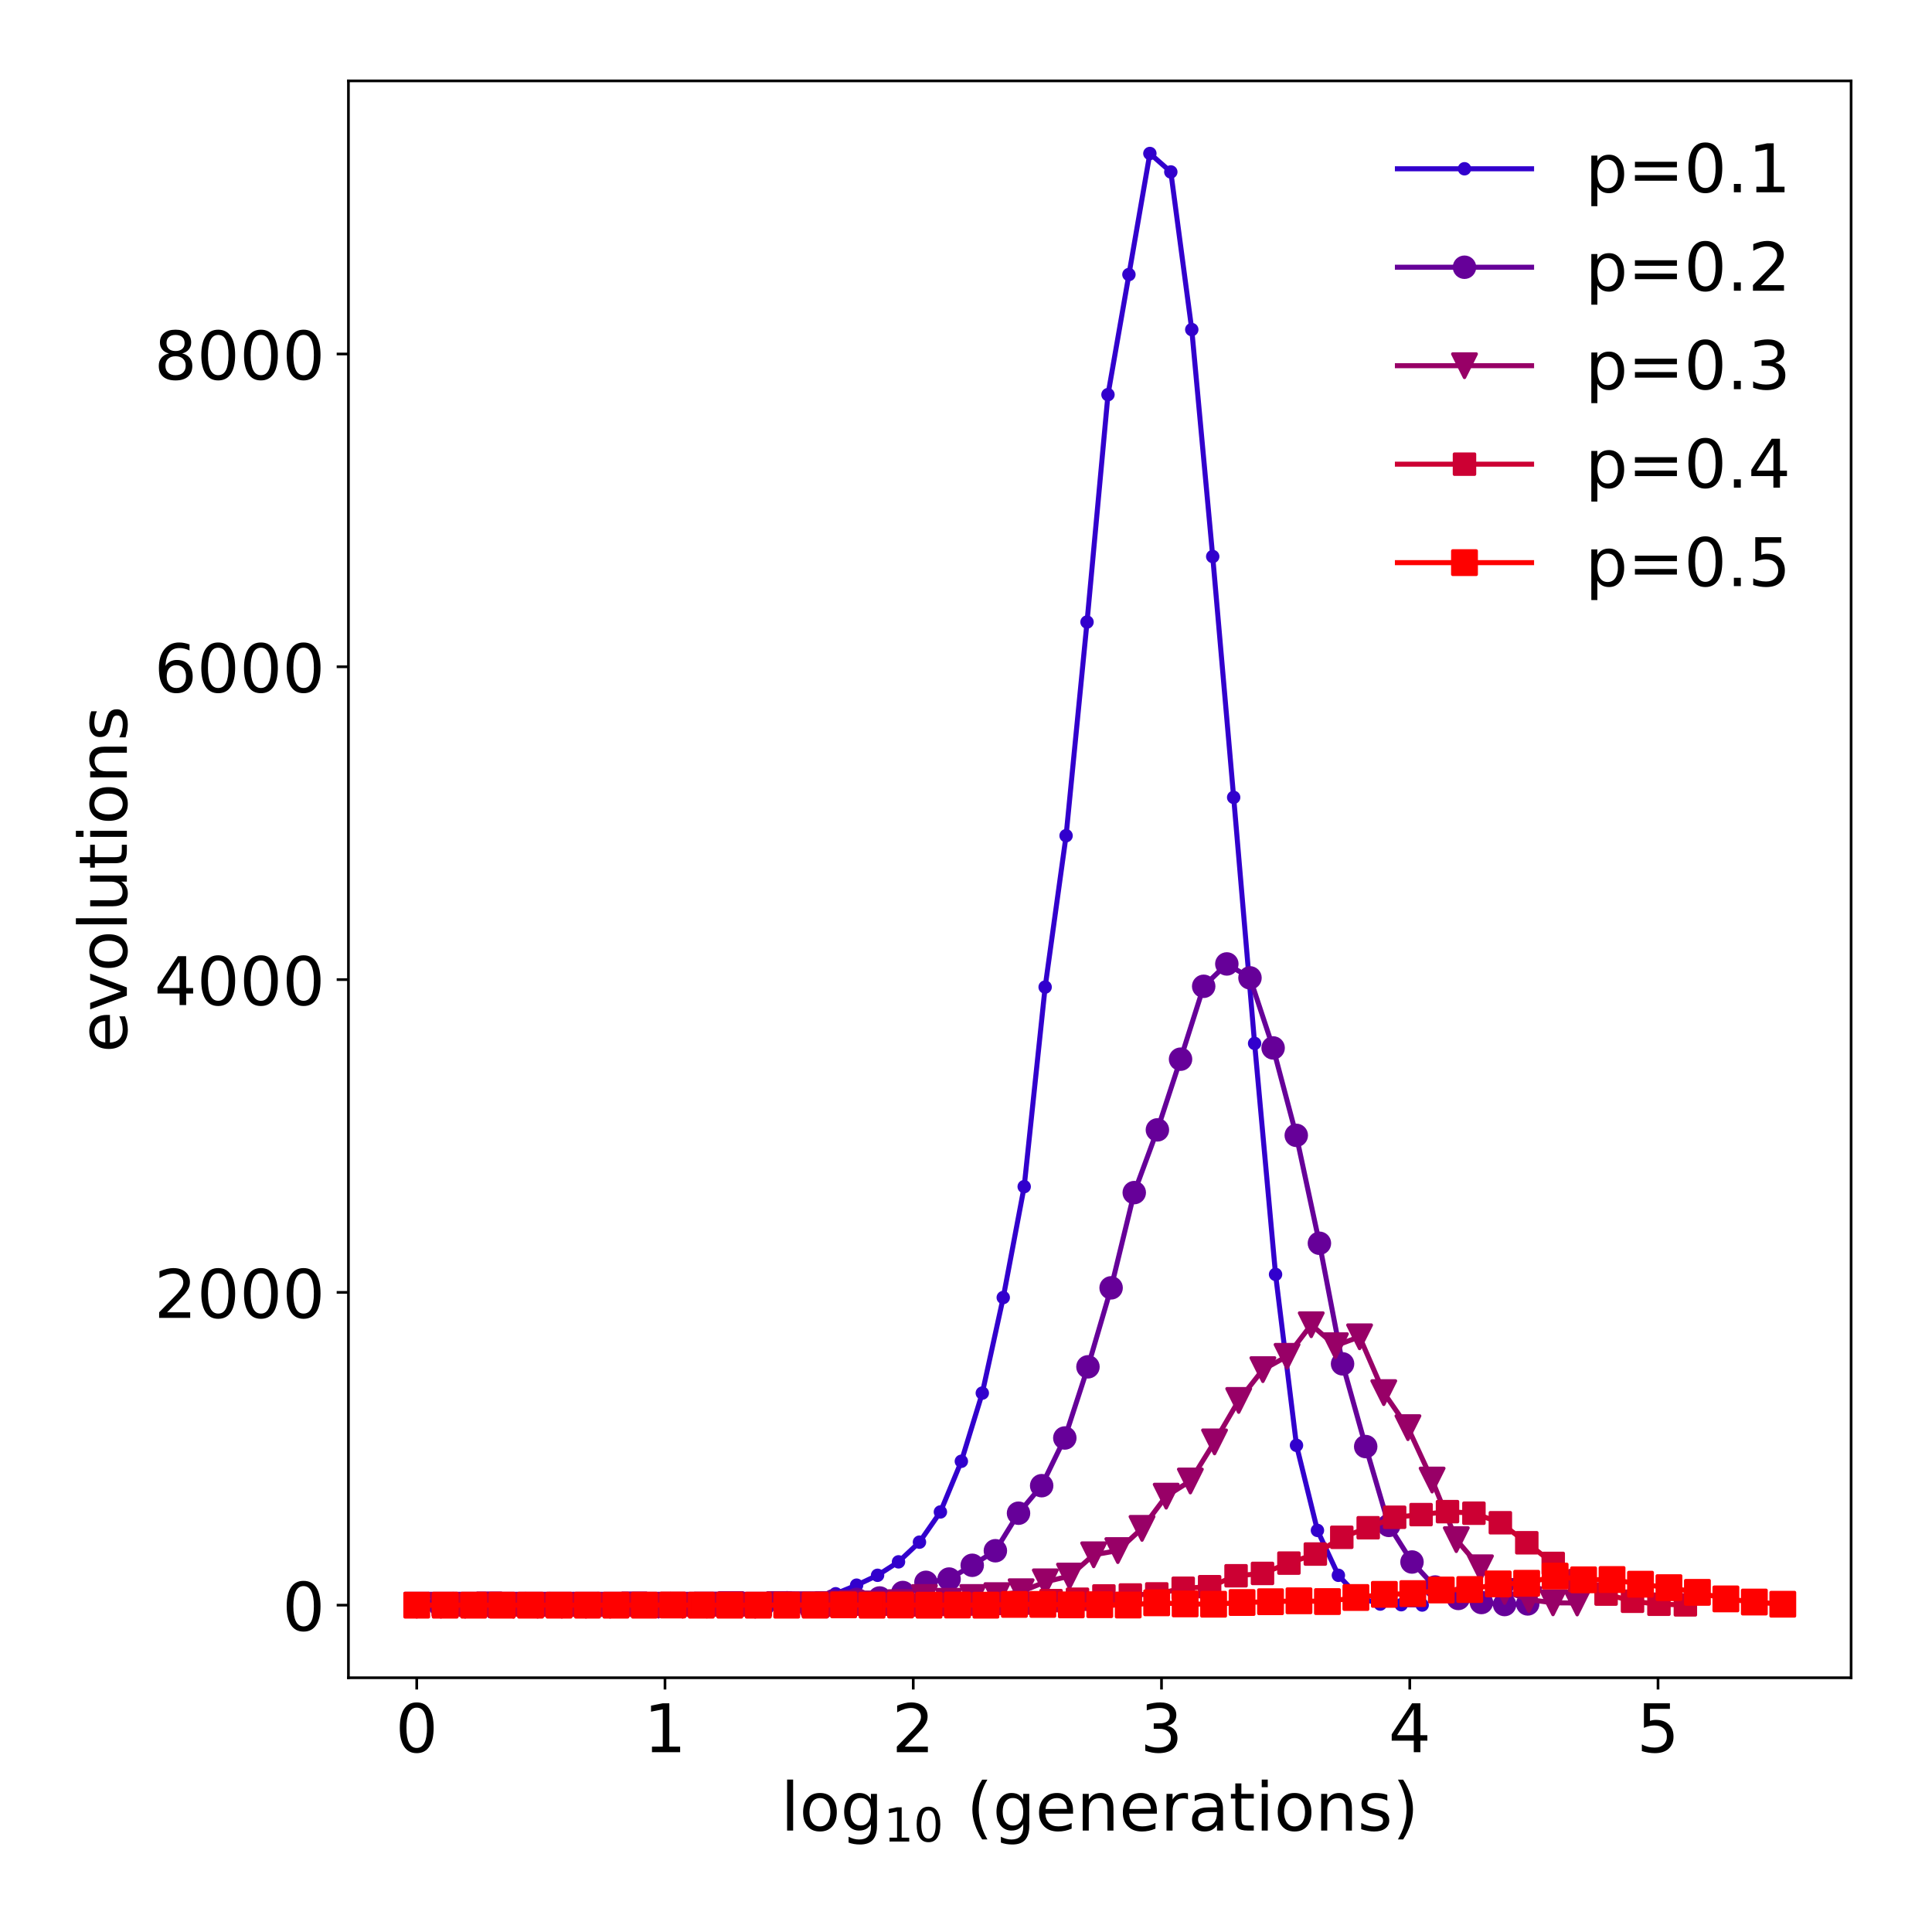<?xml version="1.0" encoding="utf-8" standalone="no"?>
<!DOCTYPE svg PUBLIC "-//W3C//DTD SVG 1.1//EN"
  "http://www.w3.org/Graphics/SVG/1.1/DTD/svg11.dtd">
<!-- Created with matplotlib (http://matplotlib.org/) -->
<svg height="576pt" version="1.1" viewBox="0 0 576 576" width="576pt" xmlns="http://www.w3.org/2000/svg" xmlns:xlink="http://www.w3.org/1999/xlink">
 <defs>
  <style type="text/css">
*{stroke-linecap:butt;stroke-linejoin:round;}
  </style>
 </defs>
 <g id="figure_1">
  <g id="patch_1">
   <path d="M 0 576 
L 576 576 
L 576 0 
L 0 0 
z
" style="fill:#ffffff;"/>
  </g>
  <g id="axes_1">
   <g id="patch_2">
    <path d="M 103.88 500.2 
L 551.88 500.2 
L 551.88 24.12 
L 103.88 24.12 
z
" style="fill:#ffffff;"/>
   </g>
   <g id="matplotlib.axis_1">
    <g id="xtick_1">
     <g id="line2d_1">
      <defs>
       <path d="M 0 0 
L 0 3.5 
" id="m3f3d0e2f16" style="stroke:#000000;stroke-width:0.8;"/>
      </defs>
      <g>
       <use style="stroke:#000000;stroke-width:0.8;" x="124.244" xlink:href="#m3f3d0e2f16" y="500.2"/>
      </g>
     </g>
     <g id="text_1">
      <!-- 0 -->
      <defs>
       <path d="M 31.781 66.406 
Q 24.172 66.406 20.328 58.906 
Q 16.5 51.422 16.5 36.375 
Q 16.5 21.391 20.328 13.891 
Q 24.172 6.391 31.781 6.391 
Q 39.453 6.391 43.281 13.891 
Q 47.125 21.391 47.125 36.375 
Q 47.125 51.422 43.281 58.906 
Q 39.453 66.406 31.781 66.406 
z
M 31.781 74.219 
Q 44.047 74.219 50.516 64.516 
Q 56.984 54.828 56.984 36.375 
Q 56.984 17.969 50.516 8.266 
Q 44.047 -1.422 31.781 -1.422 
Q 19.531 -1.422 13.062 8.266 
Q 6.594 17.969 6.594 36.375 
Q 6.594 54.828 13.062 64.516 
Q 19.531 74.219 31.781 74.219 
z
" id="DejaVuSans-30"/>
      </defs>
      <g transform="translate(117.881 522.397)scale(0.2 -0.2)">
       <use xlink:href="#DejaVuSans-30"/>
      </g>
     </g>
    </g>
    <g id="xtick_2">
     <g id="line2d_2">
      <g>
       <use style="stroke:#000000;stroke-width:0.8;" x="198.259" xlink:href="#m3f3d0e2f16" y="500.2"/>
      </g>
     </g>
     <g id="text_2">
      <!-- 1 -->
      <defs>
       <path d="M 12.406 8.297 
L 28.516 8.297 
L 28.516 63.922 
L 10.984 60.406 
L 10.984 69.391 
L 28.422 72.906 
L 38.281 72.906 
L 38.281 8.297 
L 54.391 8.297 
L 54.391 0 
L 12.406 0 
z
" id="DejaVuSans-31"/>
      </defs>
      <g transform="translate(191.896 522.397)scale(0.2 -0.2)">
       <use xlink:href="#DejaVuSans-31"/>
      </g>
     </g>
    </g>
    <g id="xtick_3">
     <g id="line2d_3">
      <g>
       <use style="stroke:#000000;stroke-width:0.8;" x="272.273" xlink:href="#m3f3d0e2f16" y="500.2"/>
      </g>
     </g>
     <g id="text_3">
      <!-- 2 -->
      <defs>
       <path d="M 19.188 8.297 
L 53.609 8.297 
L 53.609 0 
L 7.328 0 
L 7.328 8.297 
Q 12.938 14.109 22.625 23.891 
Q 32.328 33.688 34.812 36.531 
Q 39.547 41.844 41.422 45.531 
Q 43.312 49.219 43.312 52.781 
Q 43.312 58.594 39.234 62.25 
Q 35.156 65.922 28.609 65.922 
Q 23.969 65.922 18.812 64.312 
Q 13.672 62.703 7.812 59.422 
L 7.812 69.391 
Q 13.766 71.781 18.938 73 
Q 24.125 74.219 28.422 74.219 
Q 39.75 74.219 46.484 68.547 
Q 53.219 62.891 53.219 53.422 
Q 53.219 48.922 51.531 44.891 
Q 49.859 40.875 45.406 35.406 
Q 44.188 33.984 37.641 27.219 
Q 31.109 20.453 19.188 8.297 
z
" id="DejaVuSans-32"/>
      </defs>
      <g transform="translate(265.911 522.397)scale(0.2 -0.2)">
       <use xlink:href="#DejaVuSans-32"/>
      </g>
     </g>
    </g>
    <g id="xtick_4">
     <g id="line2d_4">
      <g>
       <use style="stroke:#000000;stroke-width:0.8;" x="346.288" xlink:href="#m3f3d0e2f16" y="500.2"/>
      </g>
     </g>
     <g id="text_4">
      <!-- 3 -->
      <defs>
       <path d="M 40.578 39.312 
Q 47.656 37.797 51.625 33 
Q 55.609 28.219 55.609 21.188 
Q 55.609 10.406 48.188 4.484 
Q 40.766 -1.422 27.094 -1.422 
Q 22.516 -1.422 17.656 -0.516 
Q 12.797 0.391 7.625 2.203 
L 7.625 11.719 
Q 11.719 9.328 16.594 8.109 
Q 21.484 6.891 26.812 6.891 
Q 36.078 6.891 40.938 10.547 
Q 45.797 14.203 45.797 21.188 
Q 45.797 27.641 41.281 31.266 
Q 36.766 34.906 28.719 34.906 
L 20.219 34.906 
L 20.219 43.016 
L 29.109 43.016 
Q 36.375 43.016 40.234 45.922 
Q 44.094 48.828 44.094 54.297 
Q 44.094 59.906 40.109 62.906 
Q 36.141 65.922 28.719 65.922 
Q 24.656 65.922 20.016 65.031 
Q 15.375 64.156 9.812 62.312 
L 9.812 71.094 
Q 15.438 72.656 20.344 73.438 
Q 25.25 74.219 29.594 74.219 
Q 40.828 74.219 47.359 69.109 
Q 53.906 64.016 53.906 55.328 
Q 53.906 49.266 50.438 45.094 
Q 46.969 40.922 40.578 39.312 
z
" id="DejaVuSans-33"/>
      </defs>
      <g transform="translate(339.926 522.397)scale(0.2 -0.2)">
       <use xlink:href="#DejaVuSans-33"/>
      </g>
     </g>
    </g>
    <g id="xtick_5">
     <g id="line2d_5">
      <g>
       <use style="stroke:#000000;stroke-width:0.8;" x="420.303" xlink:href="#m3f3d0e2f16" y="500.2"/>
      </g>
     </g>
     <g id="text_5">
      <!-- 4 -->
      <defs>
       <path d="M 37.797 64.312 
L 12.891 25.391 
L 37.797 25.391 
z
M 35.203 72.906 
L 47.609 72.906 
L 47.609 25.391 
L 58.016 25.391 
L 58.016 17.188 
L 47.609 17.188 
L 47.609 0 
L 37.797 0 
L 37.797 17.188 
L 4.891 17.188 
L 4.891 26.703 
z
" id="DejaVuSans-34"/>
      </defs>
      <g transform="translate(413.941 522.397)scale(0.2 -0.2)">
       <use xlink:href="#DejaVuSans-34"/>
      </g>
     </g>
    </g>
    <g id="xtick_6">
     <g id="line2d_6">
      <g>
       <use style="stroke:#000000;stroke-width:0.8;" x="494.318" xlink:href="#m3f3d0e2f16" y="500.2"/>
      </g>
     </g>
     <g id="text_6">
      <!-- 5 -->
      <defs>
       <path d="M 10.797 72.906 
L 49.516 72.906 
L 49.516 64.594 
L 19.828 64.594 
L 19.828 46.734 
Q 21.969 47.469 24.109 47.828 
Q 26.266 48.188 28.422 48.188 
Q 40.625 48.188 47.75 41.5 
Q 54.891 34.812 54.891 23.391 
Q 54.891 11.625 47.562 5.094 
Q 40.234 -1.422 26.906 -1.422 
Q 22.312 -1.422 17.547 -0.641 
Q 12.797 0.141 7.719 1.703 
L 7.719 11.625 
Q 12.109 9.234 16.797 8.062 
Q 21.484 6.891 26.703 6.891 
Q 35.156 6.891 40.078 11.328 
Q 45.016 15.766 45.016 23.391 
Q 45.016 31 40.078 35.438 
Q 35.156 39.891 26.703 39.891 
Q 22.75 39.891 18.812 39.016 
Q 14.891 38.141 10.797 36.281 
z
" id="DejaVuSans-35"/>
      </defs>
      <g transform="translate(487.956 522.397)scale(0.2 -0.2)">
       <use xlink:href="#DejaVuSans-35"/>
      </g>
     </g>
    </g>
    <g id="text_7">
     <!-- log$_{10}$ (generations) -->
     <defs>
      <path d="M 9.422 75.984 
L 18.406 75.984 
L 18.406 0 
L 9.422 0 
z
" id="DejaVuSans-6c"/>
      <path d="M 30.609 48.391 
Q 23.391 48.391 19.188 42.75 
Q 14.984 37.109 14.984 27.297 
Q 14.984 17.484 19.156 11.844 
Q 23.344 6.203 30.609 6.203 
Q 37.797 6.203 41.984 11.859 
Q 46.188 17.531 46.188 27.297 
Q 46.188 37.016 41.984 42.703 
Q 37.797 48.391 30.609 48.391 
z
M 30.609 56 
Q 42.328 56 49.016 48.375 
Q 55.719 40.766 55.719 27.297 
Q 55.719 13.875 49.016 6.219 
Q 42.328 -1.422 30.609 -1.422 
Q 18.844 -1.422 12.172 6.219 
Q 5.516 13.875 5.516 27.297 
Q 5.516 40.766 12.172 48.375 
Q 18.844 56 30.609 56 
z
" id="DejaVuSans-6f"/>
      <path d="M 45.406 27.984 
Q 45.406 37.75 41.375 43.109 
Q 37.359 48.484 30.078 48.484 
Q 22.859 48.484 18.828 43.109 
Q 14.797 37.75 14.797 27.984 
Q 14.797 18.266 18.828 12.891 
Q 22.859 7.516 30.078 7.516 
Q 37.359 7.516 41.375 12.891 
Q 45.406 18.266 45.406 27.984 
z
M 54.391 6.781 
Q 54.391 -7.172 48.188 -13.984 
Q 42 -20.797 29.203 -20.797 
Q 24.469 -20.797 20.266 -20.094 
Q 16.062 -19.391 12.109 -17.922 
L 12.109 -9.188 
Q 16.062 -11.328 19.922 -12.344 
Q 23.781 -13.375 27.781 -13.375 
Q 36.625 -13.375 41.016 -8.766 
Q 45.406 -4.156 45.406 5.172 
L 45.406 9.625 
Q 42.625 4.781 38.281 2.391 
Q 33.938 0 27.875 0 
Q 17.828 0 11.672 7.656 
Q 5.516 15.328 5.516 27.984 
Q 5.516 40.672 11.672 48.328 
Q 17.828 56 27.875 56 
Q 33.938 56 38.281 53.609 
Q 42.625 51.219 45.406 46.391 
L 45.406 54.688 
L 54.391 54.688 
z
" id="DejaVuSans-67"/>
      <path id="DejaVuSans-20"/>
      <path d="M 31 75.875 
Q 24.469 64.656 21.281 53.656 
Q 18.109 42.672 18.109 31.391 
Q 18.109 20.125 21.312 9.062 
Q 24.516 -2 31 -13.188 
L 23.188 -13.188 
Q 15.875 -1.703 12.234 9.375 
Q 8.594 20.453 8.594 31.391 
Q 8.594 42.281 12.203 53.312 
Q 15.828 64.359 23.188 75.875 
z
" id="DejaVuSans-28"/>
      <path d="M 56.203 29.594 
L 56.203 25.203 
L 14.891 25.203 
Q 15.484 15.922 20.484 11.062 
Q 25.484 6.203 34.422 6.203 
Q 39.594 6.203 44.453 7.469 
Q 49.312 8.734 54.109 11.281 
L 54.109 2.781 
Q 49.266 0.734 44.188 -0.344 
Q 39.109 -1.422 33.891 -1.422 
Q 20.797 -1.422 13.156 6.188 
Q 5.516 13.812 5.516 26.812 
Q 5.516 40.234 12.766 48.109 
Q 20.016 56 32.328 56 
Q 43.359 56 49.781 48.891 
Q 56.203 41.797 56.203 29.594 
z
M 47.219 32.234 
Q 47.125 39.594 43.094 43.984 
Q 39.062 48.391 32.422 48.391 
Q 24.906 48.391 20.391 44.141 
Q 15.875 39.891 15.188 32.172 
z
" id="DejaVuSans-65"/>
      <path d="M 54.891 33.016 
L 54.891 0 
L 45.906 0 
L 45.906 32.719 
Q 45.906 40.484 42.875 44.328 
Q 39.844 48.188 33.797 48.188 
Q 26.516 48.188 22.312 43.547 
Q 18.109 38.922 18.109 30.906 
L 18.109 0 
L 9.078 0 
L 9.078 54.688 
L 18.109 54.688 
L 18.109 46.188 
Q 21.344 51.125 25.703 53.562 
Q 30.078 56 35.797 56 
Q 45.219 56 50.047 50.172 
Q 54.891 44.344 54.891 33.016 
z
" id="DejaVuSans-6e"/>
      <path d="M 41.109 46.297 
Q 39.594 47.172 37.812 47.578 
Q 36.031 48 33.891 48 
Q 26.266 48 22.188 43.047 
Q 18.109 38.094 18.109 28.812 
L 18.109 0 
L 9.078 0 
L 9.078 54.688 
L 18.109 54.688 
L 18.109 46.188 
Q 20.953 51.172 25.484 53.578 
Q 30.031 56 36.531 56 
Q 37.453 56 38.578 55.875 
Q 39.703 55.766 41.062 55.516 
z
" id="DejaVuSans-72"/>
      <path d="M 34.281 27.484 
Q 23.391 27.484 19.188 25 
Q 14.984 22.516 14.984 16.5 
Q 14.984 11.719 18.141 8.906 
Q 21.297 6.109 26.703 6.109 
Q 34.188 6.109 38.703 11.406 
Q 43.219 16.703 43.219 25.484 
L 43.219 27.484 
z
M 52.203 31.203 
L 52.203 0 
L 43.219 0 
L 43.219 8.297 
Q 40.141 3.328 35.547 0.953 
Q 30.953 -1.422 24.312 -1.422 
Q 15.922 -1.422 10.953 3.297 
Q 6 8.016 6 15.922 
Q 6 25.141 12.172 29.828 
Q 18.359 34.516 30.609 34.516 
L 43.219 34.516 
L 43.219 35.406 
Q 43.219 41.609 39.141 45 
Q 35.062 48.391 27.688 48.391 
Q 23 48.391 18.547 47.266 
Q 14.109 46.141 10.016 43.891 
L 10.016 52.203 
Q 14.938 54.109 19.578 55.047 
Q 24.219 56 28.609 56 
Q 40.484 56 46.344 49.844 
Q 52.203 43.703 52.203 31.203 
z
" id="DejaVuSans-61"/>
      <path d="M 18.312 70.219 
L 18.312 54.688 
L 36.812 54.688 
L 36.812 47.703 
L 18.312 47.703 
L 18.312 18.016 
Q 18.312 11.328 20.141 9.422 
Q 21.969 7.516 27.594 7.516 
L 36.812 7.516 
L 36.812 0 
L 27.594 0 
Q 17.188 0 13.234 3.875 
Q 9.281 7.766 9.281 18.016 
L 9.281 47.703 
L 2.688 47.703 
L 2.688 54.688 
L 9.281 54.688 
L 9.281 70.219 
z
" id="DejaVuSans-74"/>
      <path d="M 9.422 54.688 
L 18.406 54.688 
L 18.406 0 
L 9.422 0 
z
M 9.422 75.984 
L 18.406 75.984 
L 18.406 64.594 
L 9.422 64.594 
z
" id="DejaVuSans-69"/>
      <path d="M 44.281 53.078 
L 44.281 44.578 
Q 40.484 46.531 36.375 47.5 
Q 32.281 48.484 27.875 48.484 
Q 21.188 48.484 17.844 46.438 
Q 14.5 44.391 14.5 40.281 
Q 14.5 37.156 16.891 35.375 
Q 19.281 33.594 26.516 31.984 
L 29.594 31.297 
Q 39.156 29.25 43.188 25.516 
Q 47.219 21.781 47.219 15.094 
Q 47.219 7.469 41.188 3.016 
Q 35.156 -1.422 24.609 -1.422 
Q 20.219 -1.422 15.453 -0.562 
Q 10.688 0.297 5.422 2 
L 5.422 11.281 
Q 10.406 8.688 15.234 7.391 
Q 20.062 6.109 24.812 6.109 
Q 31.156 6.109 34.562 8.281 
Q 37.984 10.453 37.984 14.406 
Q 37.984 18.062 35.516 20.016 
Q 33.062 21.969 24.703 23.781 
L 21.578 24.516 
Q 13.234 26.266 9.516 29.906 
Q 5.812 33.547 5.812 39.891 
Q 5.812 47.609 11.281 51.797 
Q 16.75 56 26.812 56 
Q 31.781 56 36.172 55.266 
Q 40.578 54.547 44.281 53.078 
z
" id="DejaVuSans-73"/>
      <path d="M 8.016 75.875 
L 15.828 75.875 
Q 23.141 64.359 26.781 53.312 
Q 30.422 42.281 30.422 31.391 
Q 30.422 20.453 26.781 9.375 
Q 23.141 -1.703 15.828 -13.188 
L 8.016 -13.188 
Q 14.5 -2 17.703 9.062 
Q 20.906 20.125 20.906 31.391 
Q 20.906 42.672 17.703 53.656 
Q 14.5 64.656 8.016 75.875 
z
" id="DejaVuSans-29"/>
     </defs>
     <g transform="translate(232.78 545.756)scale(0.2 -0.2)">
      <use transform="translate(0 0.016)" xlink:href="#DejaVuSans-6c"/>
      <use transform="translate(27.783 0.016)" xlink:href="#DejaVuSans-6f"/>
      <use transform="translate(88.965 0.016)" xlink:href="#DejaVuSans-67"/>
      <use transform="translate(153.398 -16.391)scale(0.7)" xlink:href="#DejaVuSans-31"/>
      <use transform="translate(197.935 -16.391)scale(0.7)" xlink:href="#DejaVuSans-30"/>
      <use transform="translate(245.205 0.016)" xlink:href="#DejaVuSans-20"/>
      <use transform="translate(276.992 0.016)" xlink:href="#DejaVuSans-28"/>
      <use transform="translate(316.006 0.016)" xlink:href="#DejaVuSans-67"/>
      <use transform="translate(379.482 0.016)" xlink:href="#DejaVuSans-65"/>
      <use transform="translate(441.006 0.016)" xlink:href="#DejaVuSans-6e"/>
      <use transform="translate(504.385 0.016)" xlink:href="#DejaVuSans-65"/>
      <use transform="translate(565.908 0.016)" xlink:href="#DejaVuSans-72"/>
      <use transform="translate(607.021 0.016)" xlink:href="#DejaVuSans-61"/>
      <use transform="translate(668.301 0.016)" xlink:href="#DejaVuSans-74"/>
      <use transform="translate(707.51 0.016)" xlink:href="#DejaVuSans-69"/>
      <use transform="translate(735.293 0.016)" xlink:href="#DejaVuSans-6f"/>
      <use transform="translate(796.475 0.016)" xlink:href="#DejaVuSans-6e"/>
      <use transform="translate(859.854 0.016)" xlink:href="#DejaVuSans-73"/>
      <use transform="translate(911.953 0.016)" xlink:href="#DejaVuSans-29"/>
     </g>
    </g>
   </g>
   <g id="matplotlib.axis_2">
    <g id="ytick_1">
     <g id="line2d_7">
      <defs>
       <path d="M 0 0 
L -3.5 0 
" id="m2417328c03" style="stroke:#000000;stroke-width:0.8;"/>
      </defs>
      <g>
       <use style="stroke:#000000;stroke-width:0.8;" x="103.88" xlink:href="#m2417328c03" y="478.56"/>
      </g>
     </g>
     <g id="text_8">
      <!-- 0 -->
      <g transform="translate(84.155 486.158)scale(0.2 -0.2)">
       <use xlink:href="#DejaVuSans-30"/>
      </g>
     </g>
    </g>
    <g id="ytick_2">
     <g id="line2d_8">
      <g>
       <use style="stroke:#000000;stroke-width:0.8;" x="103.88" xlink:href="#m2417328c03" y="385.304"/>
      </g>
     </g>
     <g id="text_9">
      <!-- 2000 -->
      <g transform="translate(45.98 392.903)scale(0.2 -0.2)">
       <use xlink:href="#DejaVuSans-32"/>
       <use x="63.623" xlink:href="#DejaVuSans-30"/>
       <use x="127.246" xlink:href="#DejaVuSans-30"/>
       <use x="190.869" xlink:href="#DejaVuSans-30"/>
      </g>
     </g>
    </g>
    <g id="ytick_3">
     <g id="line2d_9">
      <g>
       <use style="stroke:#000000;stroke-width:0.8;" x="103.88" xlink:href="#m2417328c03" y="292.048"/>
      </g>
     </g>
     <g id="text_10">
      <!-- 4000 -->
      <g transform="translate(45.98 299.647)scale(0.2 -0.2)">
       <use xlink:href="#DejaVuSans-34"/>
       <use x="63.623" xlink:href="#DejaVuSans-30"/>
       <use x="127.246" xlink:href="#DejaVuSans-30"/>
       <use x="190.869" xlink:href="#DejaVuSans-30"/>
      </g>
     </g>
    </g>
    <g id="ytick_4">
     <g id="line2d_10">
      <g>
       <use style="stroke:#000000;stroke-width:0.8;" x="103.88" xlink:href="#m2417328c03" y="198.793"/>
      </g>
     </g>
     <g id="text_11">
      <!-- 6000 -->
      <defs>
       <path d="M 33.016 40.375 
Q 26.375 40.375 22.484 35.828 
Q 18.609 31.297 18.609 23.391 
Q 18.609 15.531 22.484 10.953 
Q 26.375 6.391 33.016 6.391 
Q 39.656 6.391 43.531 10.953 
Q 47.406 15.531 47.406 23.391 
Q 47.406 31.297 43.531 35.828 
Q 39.656 40.375 33.016 40.375 
z
M 52.594 71.297 
L 52.594 62.312 
Q 48.875 64.062 45.094 64.984 
Q 41.312 65.922 37.594 65.922 
Q 27.828 65.922 22.672 59.328 
Q 17.531 52.734 16.797 39.406 
Q 19.672 43.656 24.016 45.922 
Q 28.375 48.188 33.594 48.188 
Q 44.578 48.188 50.953 41.516 
Q 57.328 34.859 57.328 23.391 
Q 57.328 12.156 50.688 5.359 
Q 44.047 -1.422 33.016 -1.422 
Q 20.359 -1.422 13.672 8.266 
Q 6.984 17.969 6.984 36.375 
Q 6.984 53.656 15.188 63.938 
Q 23.391 74.219 37.203 74.219 
Q 40.922 74.219 44.703 73.484 
Q 48.484 72.75 52.594 71.297 
z
" id="DejaVuSans-36"/>
      </defs>
      <g transform="translate(45.98 206.391)scale(0.2 -0.2)">
       <use xlink:href="#DejaVuSans-36"/>
       <use x="63.623" xlink:href="#DejaVuSans-30"/>
       <use x="127.246" xlink:href="#DejaVuSans-30"/>
       <use x="190.869" xlink:href="#DejaVuSans-30"/>
      </g>
     </g>
    </g>
    <g id="ytick_5">
     <g id="line2d_11">
      <g>
       <use style="stroke:#000000;stroke-width:0.8;" x="103.88" xlink:href="#m2417328c03" y="105.537"/>
      </g>
     </g>
     <g id="text_12">
      <!-- 8000 -->
      <defs>
       <path d="M 31.781 34.625 
Q 24.75 34.625 20.719 30.859 
Q 16.703 27.094 16.703 20.516 
Q 16.703 13.922 20.719 10.156 
Q 24.75 6.391 31.781 6.391 
Q 38.812 6.391 42.859 10.172 
Q 46.922 13.969 46.922 20.516 
Q 46.922 27.094 42.891 30.859 
Q 38.875 34.625 31.781 34.625 
z
M 21.922 38.812 
Q 15.578 40.375 12.031 44.719 
Q 8.5 49.078 8.5 55.328 
Q 8.5 64.062 14.719 69.141 
Q 20.953 74.219 31.781 74.219 
Q 42.672 74.219 48.875 69.141 
Q 55.078 64.062 55.078 55.328 
Q 55.078 49.078 51.531 44.719 
Q 48 40.375 41.703 38.812 
Q 48.828 37.156 52.797 32.312 
Q 56.781 27.484 56.781 20.516 
Q 56.781 9.906 50.312 4.234 
Q 43.844 -1.422 31.781 -1.422 
Q 19.734 -1.422 13.25 4.234 
Q 6.781 9.906 6.781 20.516 
Q 6.781 27.484 10.781 32.312 
Q 14.797 37.156 21.922 38.812 
z
M 18.312 54.391 
Q 18.312 48.734 21.844 45.562 
Q 25.391 42.391 31.781 42.391 
Q 38.141 42.391 41.719 45.562 
Q 45.312 48.734 45.312 54.391 
Q 45.312 60.062 41.719 63.234 
Q 38.141 66.406 31.781 66.406 
Q 25.391 66.406 21.844 63.234 
Q 18.312 60.062 18.312 54.391 
z
" id="DejaVuSans-38"/>
      </defs>
      <g transform="translate(45.98 113.135)scale(0.2 -0.2)">
       <use xlink:href="#DejaVuSans-38"/>
       <use x="63.623" xlink:href="#DejaVuSans-30"/>
       <use x="127.246" xlink:href="#DejaVuSans-30"/>
       <use x="190.869" xlink:href="#DejaVuSans-30"/>
      </g>
     </g>
    </g>
    <g id="text_13">
     <!-- evolutions -->
     <defs>
      <path d="M 2.984 54.688 
L 12.5 54.688 
L 29.594 8.797 
L 46.688 54.688 
L 56.203 54.688 
L 35.688 0 
L 23.484 0 
z
" id="DejaVuSans-76"/>
      <path d="M 8.5 21.578 
L 8.5 54.688 
L 17.484 54.688 
L 17.484 21.922 
Q 17.484 14.156 20.5 10.266 
Q 23.531 6.391 29.594 6.391 
Q 36.859 6.391 41.078 11.031 
Q 45.312 15.672 45.312 23.688 
L 45.312 54.688 
L 54.297 54.688 
L 54.297 0 
L 45.312 0 
L 45.312 8.406 
Q 42.047 3.422 37.719 1 
Q 33.406 -1.422 27.688 -1.422 
Q 18.266 -1.422 13.375 4.438 
Q 8.5 10.297 8.5 21.578 
z
M 31.109 56 
z
" id="DejaVuSans-75"/>
     </defs>
     <g transform="translate(37.821 313.83)rotate(-90)scale(0.2 -0.2)">
      <use xlink:href="#DejaVuSans-65"/>
      <use x="61.523" xlink:href="#DejaVuSans-76"/>
      <use x="120.703" xlink:href="#DejaVuSans-6f"/>
      <use x="181.885" xlink:href="#DejaVuSans-6c"/>
      <use x="209.668" xlink:href="#DejaVuSans-75"/>
      <use x="273.047" xlink:href="#DejaVuSans-74"/>
      <use x="312.256" xlink:href="#DejaVuSans-69"/>
      <use x="340.039" xlink:href="#DejaVuSans-6f"/>
      <use x="401.221" xlink:href="#DejaVuSans-6e"/>
      <use x="464.6" xlink:href="#DejaVuSans-73"/>
     </g>
    </g>
   </g>
   <g id="line2d_12">
    <path clip-path="url(#p80bcb8c0e9)" d="M 124.244 478.56 
L 130.489 478.56 
L 136.734 478.56 
L 142.979 478.42 
L 149.224 478.56 
L 155.469 478.513 
L 161.714 478.56 
L 167.959 478.56 
L 174.204 478.56 
L 180.449 478.513 
L 186.694 478.56 
L 192.939 478.327 
L 199.184 478.467 
L 205.429 478.094 
L 211.674 478.56 
L 217.919 477.954 
L 224.164 477.581 
L 230.409 477.441 
L 236.654 476.555 
L 242.899 476.695 
L 249.144 475.156 
L 255.389 472.592 
L 261.634 469.654 
L 267.879 465.644 
L 274.124 459.769 
L 280.369 450.77 
L 286.614 435.662 
L 292.859 415.333 
L 299.104 386.843 
L 305.349 353.784 
L 311.594 294.287 
L 317.839 249.151 
L 324.084 185.457 
L 330.329 117.66 
L 336.574 81.85 
L 342.819 45.76 
L 349.064 51.262 
L 355.309 98.263 
L 361.554 165.92 
L 367.799 237.727 
L 374.044 311.073 
L 380.289 379.942 
L 386.534 430.906 
L 392.779 456.272 
L 399.024 469.654 
L 405.269 476.322 
L 411.514 478.234 
L 417.759 478.42 
L 424.004 478.513 
" style="fill:none;stroke:#3200cd;stroke-linecap:square;stroke-width:1.5;"/>
    <defs>
     <path d="M 0 1.5 
C 0.398 1.5 0.779 1.342 1.061 1.061 
C 1.342 0.779 1.5 0.398 1.5 0 
C 1.5 -0.398 1.342 -0.779 1.061 -1.061 
C 0.779 -1.342 0.398 -1.5 0 -1.5 
C -0.398 -1.5 -0.779 -1.342 -1.061 -1.061 
C -1.342 -0.779 -1.5 -0.398 -1.5 0 
C -1.5 0.398 -1.342 0.779 -1.061 1.061 
C -0.779 1.342 -0.398 1.5 0 1.5 
z
" id="m3d4515da0b" style="stroke:#3200cd;"/>
    </defs>
    <g clip-path="url(#p80bcb8c0e9)">
     <use style="fill:#3200cd;stroke:#3200cd;" x="124.244" xlink:href="#m3d4515da0b" y="478.56"/>
     <use style="fill:#3200cd;stroke:#3200cd;" x="130.489" xlink:href="#m3d4515da0b" y="478.56"/>
     <use style="fill:#3200cd;stroke:#3200cd;" x="136.734" xlink:href="#m3d4515da0b" y="478.56"/>
     <use style="fill:#3200cd;stroke:#3200cd;" x="142.979" xlink:href="#m3d4515da0b" y="478.42"/>
     <use style="fill:#3200cd;stroke:#3200cd;" x="149.224" xlink:href="#m3d4515da0b" y="478.56"/>
     <use style="fill:#3200cd;stroke:#3200cd;" x="155.469" xlink:href="#m3d4515da0b" y="478.513"/>
     <use style="fill:#3200cd;stroke:#3200cd;" x="161.714" xlink:href="#m3d4515da0b" y="478.56"/>
     <use style="fill:#3200cd;stroke:#3200cd;" x="167.959" xlink:href="#m3d4515da0b" y="478.56"/>
     <use style="fill:#3200cd;stroke:#3200cd;" x="174.204" xlink:href="#m3d4515da0b" y="478.56"/>
     <use style="fill:#3200cd;stroke:#3200cd;" x="180.449" xlink:href="#m3d4515da0b" y="478.513"/>
     <use style="fill:#3200cd;stroke:#3200cd;" x="186.694" xlink:href="#m3d4515da0b" y="478.56"/>
     <use style="fill:#3200cd;stroke:#3200cd;" x="192.939" xlink:href="#m3d4515da0b" y="478.327"/>
     <use style="fill:#3200cd;stroke:#3200cd;" x="199.184" xlink:href="#m3d4515da0b" y="478.467"/>
     <use style="fill:#3200cd;stroke:#3200cd;" x="205.429" xlink:href="#m3d4515da0b" y="478.094"/>
     <use style="fill:#3200cd;stroke:#3200cd;" x="211.674" xlink:href="#m3d4515da0b" y="478.56"/>
     <use style="fill:#3200cd;stroke:#3200cd;" x="217.919" xlink:href="#m3d4515da0b" y="477.954"/>
     <use style="fill:#3200cd;stroke:#3200cd;" x="224.164" xlink:href="#m3d4515da0b" y="477.581"/>
     <use style="fill:#3200cd;stroke:#3200cd;" x="230.409" xlink:href="#m3d4515da0b" y="477.441"/>
     <use style="fill:#3200cd;stroke:#3200cd;" x="236.654" xlink:href="#m3d4515da0b" y="476.555"/>
     <use style="fill:#3200cd;stroke:#3200cd;" x="242.899" xlink:href="#m3d4515da0b" y="476.695"/>
     <use style="fill:#3200cd;stroke:#3200cd;" x="249.144" xlink:href="#m3d4515da0b" y="475.156"/>
     <use style="fill:#3200cd;stroke:#3200cd;" x="255.389" xlink:href="#m3d4515da0b" y="472.592"/>
     <use style="fill:#3200cd;stroke:#3200cd;" x="261.634" xlink:href="#m3d4515da0b" y="469.654"/>
     <use style="fill:#3200cd;stroke:#3200cd;" x="267.879" xlink:href="#m3d4515da0b" y="465.644"/>
     <use style="fill:#3200cd;stroke:#3200cd;" x="274.124" xlink:href="#m3d4515da0b" y="459.769"/>
     <use style="fill:#3200cd;stroke:#3200cd;" x="280.369" xlink:href="#m3d4515da0b" y="450.77"/>
     <use style="fill:#3200cd;stroke:#3200cd;" x="286.614" xlink:href="#m3d4515da0b" y="435.662"/>
     <use style="fill:#3200cd;stroke:#3200cd;" x="292.859" xlink:href="#m3d4515da0b" y="415.333"/>
     <use style="fill:#3200cd;stroke:#3200cd;" x="299.104" xlink:href="#m3d4515da0b" y="386.843"/>
     <use style="fill:#3200cd;stroke:#3200cd;" x="305.349" xlink:href="#m3d4515da0b" y="353.784"/>
     <use style="fill:#3200cd;stroke:#3200cd;" x="311.594" xlink:href="#m3d4515da0b" y="294.287"/>
     <use style="fill:#3200cd;stroke:#3200cd;" x="317.839" xlink:href="#m3d4515da0b" y="249.151"/>
     <use style="fill:#3200cd;stroke:#3200cd;" x="324.084" xlink:href="#m3d4515da0b" y="185.457"/>
     <use style="fill:#3200cd;stroke:#3200cd;" x="330.329" xlink:href="#m3d4515da0b" y="117.66"/>
     <use style="fill:#3200cd;stroke:#3200cd;" x="336.574" xlink:href="#m3d4515da0b" y="81.85"/>
     <use style="fill:#3200cd;stroke:#3200cd;" x="342.819" xlink:href="#m3d4515da0b" y="45.76"/>
     <use style="fill:#3200cd;stroke:#3200cd;" x="349.064" xlink:href="#m3d4515da0b" y="51.262"/>
     <use style="fill:#3200cd;stroke:#3200cd;" x="355.309" xlink:href="#m3d4515da0b" y="98.263"/>
     <use style="fill:#3200cd;stroke:#3200cd;" x="361.554" xlink:href="#m3d4515da0b" y="165.92"/>
     <use style="fill:#3200cd;stroke:#3200cd;" x="367.799" xlink:href="#m3d4515da0b" y="237.727"/>
     <use style="fill:#3200cd;stroke:#3200cd;" x="374.044" xlink:href="#m3d4515da0b" y="311.073"/>
     <use style="fill:#3200cd;stroke:#3200cd;" x="380.289" xlink:href="#m3d4515da0b" y="379.942"/>
     <use style="fill:#3200cd;stroke:#3200cd;" x="386.534" xlink:href="#m3d4515da0b" y="430.906"/>
     <use style="fill:#3200cd;stroke:#3200cd;" x="392.779" xlink:href="#m3d4515da0b" y="456.272"/>
     <use style="fill:#3200cd;stroke:#3200cd;" x="399.024" xlink:href="#m3d4515da0b" y="469.654"/>
     <use style="fill:#3200cd;stroke:#3200cd;" x="405.269" xlink:href="#m3d4515da0b" y="476.322"/>
     <use style="fill:#3200cd;stroke:#3200cd;" x="411.514" xlink:href="#m3d4515da0b" y="478.234"/>
     <use style="fill:#3200cd;stroke:#3200cd;" x="417.759" xlink:href="#m3d4515da0b" y="478.42"/>
     <use style="fill:#3200cd;stroke:#3200cd;" x="424.004" xlink:href="#m3d4515da0b" y="478.513"/>
    </g>
   </g>
   <g id="line2d_13">
    <path clip-path="url(#p80bcb8c0e9)" d="M 124.244 478.56 
L 131.144 478.56 
L 138.045 478.56 
L 144.945 478.467 
L 151.846 478.56 
L 158.746 478.56 
L 165.647 478.373 
L 172.548 478.56 
L 179.448 478.56 
L 186.349 478.56 
L 193.249 478.56 
L 200.15 478.56 
L 207.05 478.373 
L 213.951 478.42 
L 220.851 478.513 
L 227.752 478.234 
L 234.653 477.861 
L 241.553 478.094 
L 248.454 477.254 
L 255.354 476.835 
L 262.255 476.415 
L 269.155 474.783 
L 276.056 471.752 
L 282.956 470.773 
L 289.857 466.67 
L 296.758 462.333 
L 303.658 451.143 
L 310.559 442.936 
L 317.459 428.715 
L 324.36 407.499 
L 331.26 383.952 
L 338.161 355.556 
L 345.061 336.858 
L 351.962 315.782 
L 358.863 294.053 
L 365.763 287.386 
L 372.664 291.536 
L 379.564 312.425 
L 386.465 338.49 
L 393.365 370.663 
L 400.266 406.613 
L 407.166 431.279 
L 414.067 454.78 
L 420.968 465.691 
L 427.868 473.151 
L 434.769 476.555 
L 441.669 477.767 
L 448.57 478.373 
L 455.47 478.187 
" style="fill:none;stroke:#660099;stroke-linecap:square;stroke-width:1.5;"/>
    <defs>
     <path d="M 0 3 
C 0.796 3 1.559 2.684 2.121 2.121 
C 2.684 1.559 3 0.796 3 0 
C 3 -0.796 2.684 -1.559 2.121 -2.121 
C 1.559 -2.684 0.796 -3 0 -3 
C -0.796 -3 -1.559 -2.684 -2.121 -2.121 
C -2.684 -1.559 -3 -0.796 -3 0 
C -3 0.796 -2.684 1.559 -2.121 2.121 
C -1.559 2.684 -0.796 3 0 3 
z
" id="m05f90814de" style="stroke:#660099;"/>
    </defs>
    <g clip-path="url(#p80bcb8c0e9)">
     <use style="fill:#660099;stroke:#660099;" x="124.244" xlink:href="#m05f90814de" y="478.56"/>
     <use style="fill:#660099;stroke:#660099;" x="131.144" xlink:href="#m05f90814de" y="478.56"/>
     <use style="fill:#660099;stroke:#660099;" x="138.045" xlink:href="#m05f90814de" y="478.56"/>
     <use style="fill:#660099;stroke:#660099;" x="144.945" xlink:href="#m05f90814de" y="478.467"/>
     <use style="fill:#660099;stroke:#660099;" x="151.846" xlink:href="#m05f90814de" y="478.56"/>
     <use style="fill:#660099;stroke:#660099;" x="158.746" xlink:href="#m05f90814de" y="478.56"/>
     <use style="fill:#660099;stroke:#660099;" x="165.647" xlink:href="#m05f90814de" y="478.373"/>
     <use style="fill:#660099;stroke:#660099;" x="172.548" xlink:href="#m05f90814de" y="478.56"/>
     <use style="fill:#660099;stroke:#660099;" x="179.448" xlink:href="#m05f90814de" y="478.56"/>
     <use style="fill:#660099;stroke:#660099;" x="186.349" xlink:href="#m05f90814de" y="478.56"/>
     <use style="fill:#660099;stroke:#660099;" x="193.249" xlink:href="#m05f90814de" y="478.56"/>
     <use style="fill:#660099;stroke:#660099;" x="200.15" xlink:href="#m05f90814de" y="478.56"/>
     <use style="fill:#660099;stroke:#660099;" x="207.05" xlink:href="#m05f90814de" y="478.373"/>
     <use style="fill:#660099;stroke:#660099;" x="213.951" xlink:href="#m05f90814de" y="478.42"/>
     <use style="fill:#660099;stroke:#660099;" x="220.851" xlink:href="#m05f90814de" y="478.513"/>
     <use style="fill:#660099;stroke:#660099;" x="227.752" xlink:href="#m05f90814de" y="478.234"/>
     <use style="fill:#660099;stroke:#660099;" x="234.653" xlink:href="#m05f90814de" y="477.861"/>
     <use style="fill:#660099;stroke:#660099;" x="241.553" xlink:href="#m05f90814de" y="478.094"/>
     <use style="fill:#660099;stroke:#660099;" x="248.454" xlink:href="#m05f90814de" y="477.254"/>
     <use style="fill:#660099;stroke:#660099;" x="255.354" xlink:href="#m05f90814de" y="476.835"/>
     <use style="fill:#660099;stroke:#660099;" x="262.255" xlink:href="#m05f90814de" y="476.415"/>
     <use style="fill:#660099;stroke:#660099;" x="269.155" xlink:href="#m05f90814de" y="474.783"/>
     <use style="fill:#660099;stroke:#660099;" x="276.056" xlink:href="#m05f90814de" y="471.752"/>
     <use style="fill:#660099;stroke:#660099;" x="282.956" xlink:href="#m05f90814de" y="470.773"/>
     <use style="fill:#660099;stroke:#660099;" x="289.857" xlink:href="#m05f90814de" y="466.67"/>
     <use style="fill:#660099;stroke:#660099;" x="296.758" xlink:href="#m05f90814de" y="462.333"/>
     <use style="fill:#660099;stroke:#660099;" x="303.658" xlink:href="#m05f90814de" y="451.143"/>
     <use style="fill:#660099;stroke:#660099;" x="310.559" xlink:href="#m05f90814de" y="442.936"/>
     <use style="fill:#660099;stroke:#660099;" x="317.459" xlink:href="#m05f90814de" y="428.715"/>
     <use style="fill:#660099;stroke:#660099;" x="324.36" xlink:href="#m05f90814de" y="407.499"/>
     <use style="fill:#660099;stroke:#660099;" x="331.26" xlink:href="#m05f90814de" y="383.952"/>
     <use style="fill:#660099;stroke:#660099;" x="338.161" xlink:href="#m05f90814de" y="355.556"/>
     <use style="fill:#660099;stroke:#660099;" x="345.061" xlink:href="#m05f90814de" y="336.858"/>
     <use style="fill:#660099;stroke:#660099;" x="351.962" xlink:href="#m05f90814de" y="315.782"/>
     <use style="fill:#660099;stroke:#660099;" x="358.863" xlink:href="#m05f90814de" y="294.053"/>
     <use style="fill:#660099;stroke:#660099;" x="365.763" xlink:href="#m05f90814de" y="287.386"/>
     <use style="fill:#660099;stroke:#660099;" x="372.664" xlink:href="#m05f90814de" y="291.536"/>
     <use style="fill:#660099;stroke:#660099;" x="379.564" xlink:href="#m05f90814de" y="312.425"/>
     <use style="fill:#660099;stroke:#660099;" x="386.465" xlink:href="#m05f90814de" y="338.49"/>
     <use style="fill:#660099;stroke:#660099;" x="393.365" xlink:href="#m05f90814de" y="370.663"/>
     <use style="fill:#660099;stroke:#660099;" x="400.266" xlink:href="#m05f90814de" y="406.613"/>
     <use style="fill:#660099;stroke:#660099;" x="407.166" xlink:href="#m05f90814de" y="431.279"/>
     <use style="fill:#660099;stroke:#660099;" x="414.067" xlink:href="#m05f90814de" y="454.78"/>
     <use style="fill:#660099;stroke:#660099;" x="420.968" xlink:href="#m05f90814de" y="465.691"/>
     <use style="fill:#660099;stroke:#660099;" x="427.868" xlink:href="#m05f90814de" y="473.151"/>
     <use style="fill:#660099;stroke:#660099;" x="434.769" xlink:href="#m05f90814de" y="476.555"/>
     <use style="fill:#660099;stroke:#660099;" x="441.669" xlink:href="#m05f90814de" y="477.767"/>
     <use style="fill:#660099;stroke:#660099;" x="448.57" xlink:href="#m05f90814de" y="478.373"/>
     <use style="fill:#660099;stroke:#660099;" x="455.47" xlink:href="#m05f90814de" y="478.187"/>
    </g>
   </g>
   <g id="line2d_14">
    <path clip-path="url(#p80bcb8c0e9)" d="M 124.244 478.56 
L 131.451 478.56 
L 138.659 478.56 
L 145.867 478.467 
L 153.074 478.56 
L 160.282 478.56 
L 167.49 478.56 
L 174.697 478.56 
L 181.905 478.56 
L 189.113 478.467 
L 196.32 478.56 
L 203.528 478.56 
L 210.736 478.513 
L 217.943 478.373 
L 225.151 478.56 
L 232.359 478.373 
L 239.566 478.42 
L 246.774 478.373 
L 253.982 478.047 
L 261.19 478.187 
L 268.397 477.814 
L 275.605 476.275 
L 282.813 477.394 
L 290.02 476.275 
L 297.228 475.716 
L 304.436 474.55 
L 311.643 471.612 
L 318.851 469.887 
L 326.059 463.546 
L 333.266 462.287 
L 340.474 455.666 
L 347.682 446.06 
L 354.889 441.537 
L 362.097 429.88 
L 369.305 417.524 
L 376.512 408.338 
L 383.72 404.375 
L 390.928 394.956 
L 398.135 401.204 
L 405.343 398.547 
L 412.551 415.193 
L 419.758 425.637 
L 426.966 441.258 
L 434.174 459.023 
L 441.382 467.416 
L 448.589 474.457 
L 455.797 476.881 
L 463.005 477.861 
L 470.212 477.907 
" style="fill:none;stroke:#980067;stroke-linecap:square;stroke-width:1.5;"/>
    <defs>
     <path d="M -0 3.5 
L 3.5 -3.5 
L -3.5 -3.5 
z
" id="m4981cb175f" style="stroke:#980067;stroke-linejoin:miter;"/>
    </defs>
    <g clip-path="url(#p80bcb8c0e9)">
     <use style="fill:#980067;stroke:#980067;stroke-linejoin:miter;" x="124.244" xlink:href="#m4981cb175f" y="478.56"/>
     <use style="fill:#980067;stroke:#980067;stroke-linejoin:miter;" x="131.451" xlink:href="#m4981cb175f" y="478.56"/>
     <use style="fill:#980067;stroke:#980067;stroke-linejoin:miter;" x="138.659" xlink:href="#m4981cb175f" y="478.56"/>
     <use style="fill:#980067;stroke:#980067;stroke-linejoin:miter;" x="145.867" xlink:href="#m4981cb175f" y="478.467"/>
     <use style="fill:#980067;stroke:#980067;stroke-linejoin:miter;" x="153.074" xlink:href="#m4981cb175f" y="478.56"/>
     <use style="fill:#980067;stroke:#980067;stroke-linejoin:miter;" x="160.282" xlink:href="#m4981cb175f" y="478.56"/>
     <use style="fill:#980067;stroke:#980067;stroke-linejoin:miter;" x="167.49" xlink:href="#m4981cb175f" y="478.56"/>
     <use style="fill:#980067;stroke:#980067;stroke-linejoin:miter;" x="174.697" xlink:href="#m4981cb175f" y="478.56"/>
     <use style="fill:#980067;stroke:#980067;stroke-linejoin:miter;" x="181.905" xlink:href="#m4981cb175f" y="478.56"/>
     <use style="fill:#980067;stroke:#980067;stroke-linejoin:miter;" x="189.113" xlink:href="#m4981cb175f" y="478.467"/>
     <use style="fill:#980067;stroke:#980067;stroke-linejoin:miter;" x="196.32" xlink:href="#m4981cb175f" y="478.56"/>
     <use style="fill:#980067;stroke:#980067;stroke-linejoin:miter;" x="203.528" xlink:href="#m4981cb175f" y="478.56"/>
     <use style="fill:#980067;stroke:#980067;stroke-linejoin:miter;" x="210.736" xlink:href="#m4981cb175f" y="478.513"/>
     <use style="fill:#980067;stroke:#980067;stroke-linejoin:miter;" x="217.943" xlink:href="#m4981cb175f" y="478.373"/>
     <use style="fill:#980067;stroke:#980067;stroke-linejoin:miter;" x="225.151" xlink:href="#m4981cb175f" y="478.56"/>
     <use style="fill:#980067;stroke:#980067;stroke-linejoin:miter;" x="232.359" xlink:href="#m4981cb175f" y="478.373"/>
     <use style="fill:#980067;stroke:#980067;stroke-linejoin:miter;" x="239.566" xlink:href="#m4981cb175f" y="478.42"/>
     <use style="fill:#980067;stroke:#980067;stroke-linejoin:miter;" x="246.774" xlink:href="#m4981cb175f" y="478.373"/>
     <use style="fill:#980067;stroke:#980067;stroke-linejoin:miter;" x="253.982" xlink:href="#m4981cb175f" y="478.047"/>
     <use style="fill:#980067;stroke:#980067;stroke-linejoin:miter;" x="261.19" xlink:href="#m4981cb175f" y="478.187"/>
     <use style="fill:#980067;stroke:#980067;stroke-linejoin:miter;" x="268.397" xlink:href="#m4981cb175f" y="477.814"/>
     <use style="fill:#980067;stroke:#980067;stroke-linejoin:miter;" x="275.605" xlink:href="#m4981cb175f" y="476.275"/>
     <use style="fill:#980067;stroke:#980067;stroke-linejoin:miter;" x="282.813" xlink:href="#m4981cb175f" y="477.394"/>
     <use style="fill:#980067;stroke:#980067;stroke-linejoin:miter;" x="290.02" xlink:href="#m4981cb175f" y="476.275"/>
     <use style="fill:#980067;stroke:#980067;stroke-linejoin:miter;" x="297.228" xlink:href="#m4981cb175f" y="475.716"/>
     <use style="fill:#980067;stroke:#980067;stroke-linejoin:miter;" x="304.436" xlink:href="#m4981cb175f" y="474.55"/>
     <use style="fill:#980067;stroke:#980067;stroke-linejoin:miter;" x="311.643" xlink:href="#m4981cb175f" y="471.612"/>
     <use style="fill:#980067;stroke:#980067;stroke-linejoin:miter;" x="318.851" xlink:href="#m4981cb175f" y="469.887"/>
     <use style="fill:#980067;stroke:#980067;stroke-linejoin:miter;" x="326.059" xlink:href="#m4981cb175f" y="463.546"/>
     <use style="fill:#980067;stroke:#980067;stroke-linejoin:miter;" x="333.266" xlink:href="#m4981cb175f" y="462.287"/>
     <use style="fill:#980067;stroke:#980067;stroke-linejoin:miter;" x="340.474" xlink:href="#m4981cb175f" y="455.666"/>
     <use style="fill:#980067;stroke:#980067;stroke-linejoin:miter;" x="347.682" xlink:href="#m4981cb175f" y="446.06"/>
     <use style="fill:#980067;stroke:#980067;stroke-linejoin:miter;" x="354.889" xlink:href="#m4981cb175f" y="441.537"/>
     <use style="fill:#980067;stroke:#980067;stroke-linejoin:miter;" x="362.097" xlink:href="#m4981cb175f" y="429.88"/>
     <use style="fill:#980067;stroke:#980067;stroke-linejoin:miter;" x="369.305" xlink:href="#m4981cb175f" y="417.524"/>
     <use style="fill:#980067;stroke:#980067;stroke-linejoin:miter;" x="376.512" xlink:href="#m4981cb175f" y="408.338"/>
     <use style="fill:#980067;stroke:#980067;stroke-linejoin:miter;" x="383.72" xlink:href="#m4981cb175f" y="404.375"/>
     <use style="fill:#980067;stroke:#980067;stroke-linejoin:miter;" x="390.928" xlink:href="#m4981cb175f" y="394.956"/>
     <use style="fill:#980067;stroke:#980067;stroke-linejoin:miter;" x="398.135" xlink:href="#m4981cb175f" y="401.204"/>
     <use style="fill:#980067;stroke:#980067;stroke-linejoin:miter;" x="405.343" xlink:href="#m4981cb175f" y="398.547"/>
     <use style="fill:#980067;stroke:#980067;stroke-linejoin:miter;" x="412.551" xlink:href="#m4981cb175f" y="415.193"/>
     <use style="fill:#980067;stroke:#980067;stroke-linejoin:miter;" x="419.758" xlink:href="#m4981cb175f" y="425.637"/>
     <use style="fill:#980067;stroke:#980067;stroke-linejoin:miter;" x="426.966" xlink:href="#m4981cb175f" y="441.258"/>
     <use style="fill:#980067;stroke:#980067;stroke-linejoin:miter;" x="434.174" xlink:href="#m4981cb175f" y="459.023"/>
     <use style="fill:#980067;stroke:#980067;stroke-linejoin:miter;" x="441.382" xlink:href="#m4981cb175f" y="467.416"/>
     <use style="fill:#980067;stroke:#980067;stroke-linejoin:miter;" x="448.589" xlink:href="#m4981cb175f" y="474.457"/>
     <use style="fill:#980067;stroke:#980067;stroke-linejoin:miter;" x="455.797" xlink:href="#m4981cb175f" y="476.881"/>
     <use style="fill:#980067;stroke:#980067;stroke-linejoin:miter;" x="463.005" xlink:href="#m4981cb175f" y="477.861"/>
     <use style="fill:#980067;stroke:#980067;stroke-linejoin:miter;" x="470.212" xlink:href="#m4981cb175f" y="477.907"/>
    </g>
   </g>
   <g id="line2d_15">
    <path clip-path="url(#p80bcb8c0e9)" d="M 124.244 478.56 
L 132.123 478.56 
L 140.003 478.56 
L 147.883 478.56 
L 155.763 478.513 
L 163.642 478.56 
L 171.522 478.56 
L 179.402 478.467 
L 187.281 478.56 
L 195.161 478.56 
L 203.041 478.56 
L 210.921 478.513 
L 218.8 478.513 
L 226.68 478.56 
L 234.56 478.467 
L 242.439 478.467 
L 250.319 478.513 
L 258.199 478.28 
L 266.079 478.28 
L 273.958 478.513 
L 281.838 478.327 
L 289.718 478.234 
L 297.597 478.047 
L 305.477 477.954 
L 313.357 477.208 
L 321.237 476.788 
L 329.116 475.809 
L 336.996 475.529 
L 344.876 475.203 
L 352.755 473.524 
L 360.635 473.058 
L 368.515 469.794 
L 376.395 469.095 
L 384.274 466.017 
L 392.154 463.313 
L 400.034 458.323 
L 407.913 455.479 
L 415.793 452.355 
L 423.673 451.562 
L 431.553 450.677 
L 439.432 451.143 
L 447.312 453.987 
L 455.192 459.955 
L 463.071 466.11 
L 470.951 471.239 
L 478.831 475.249 
L 486.711 477.394 
L 494.59 478.28 
L 502.47 478.467 
" style="fill:none;stroke:#cc0033;stroke-linecap:square;stroke-width:1.5;"/>
    <defs>
     <path d="M -3 3 
L 3 3 
L 3 -3 
L -3 -3 
z
" id="m01646f6563" style="stroke:#cc0033;stroke-linejoin:miter;"/>
    </defs>
    <g clip-path="url(#p80bcb8c0e9)">
     <use style="fill:#cc0033;stroke:#cc0033;stroke-linejoin:miter;" x="124.244" xlink:href="#m01646f6563" y="478.56"/>
     <use style="fill:#cc0033;stroke:#cc0033;stroke-linejoin:miter;" x="132.123" xlink:href="#m01646f6563" y="478.56"/>
     <use style="fill:#cc0033;stroke:#cc0033;stroke-linejoin:miter;" x="140.003" xlink:href="#m01646f6563" y="478.56"/>
     <use style="fill:#cc0033;stroke:#cc0033;stroke-linejoin:miter;" x="147.883" xlink:href="#m01646f6563" y="478.56"/>
     <use style="fill:#cc0033;stroke:#cc0033;stroke-linejoin:miter;" x="155.763" xlink:href="#m01646f6563" y="478.513"/>
     <use style="fill:#cc0033;stroke:#cc0033;stroke-linejoin:miter;" x="163.642" xlink:href="#m01646f6563" y="478.56"/>
     <use style="fill:#cc0033;stroke:#cc0033;stroke-linejoin:miter;" x="171.522" xlink:href="#m01646f6563" y="478.56"/>
     <use style="fill:#cc0033;stroke:#cc0033;stroke-linejoin:miter;" x="179.402" xlink:href="#m01646f6563" y="478.467"/>
     <use style="fill:#cc0033;stroke:#cc0033;stroke-linejoin:miter;" x="187.281" xlink:href="#m01646f6563" y="478.56"/>
     <use style="fill:#cc0033;stroke:#cc0033;stroke-linejoin:miter;" x="195.161" xlink:href="#m01646f6563" y="478.56"/>
     <use style="fill:#cc0033;stroke:#cc0033;stroke-linejoin:miter;" x="203.041" xlink:href="#m01646f6563" y="478.56"/>
     <use style="fill:#cc0033;stroke:#cc0033;stroke-linejoin:miter;" x="210.921" xlink:href="#m01646f6563" y="478.513"/>
     <use style="fill:#cc0033;stroke:#cc0033;stroke-linejoin:miter;" x="218.8" xlink:href="#m01646f6563" y="478.513"/>
     <use style="fill:#cc0033;stroke:#cc0033;stroke-linejoin:miter;" x="226.68" xlink:href="#m01646f6563" y="478.56"/>
     <use style="fill:#cc0033;stroke:#cc0033;stroke-linejoin:miter;" x="234.56" xlink:href="#m01646f6563" y="478.467"/>
     <use style="fill:#cc0033;stroke:#cc0033;stroke-linejoin:miter;" x="242.439" xlink:href="#m01646f6563" y="478.467"/>
     <use style="fill:#cc0033;stroke:#cc0033;stroke-linejoin:miter;" x="250.319" xlink:href="#m01646f6563" y="478.513"/>
     <use style="fill:#cc0033;stroke:#cc0033;stroke-linejoin:miter;" x="258.199" xlink:href="#m01646f6563" y="478.28"/>
     <use style="fill:#cc0033;stroke:#cc0033;stroke-linejoin:miter;" x="266.079" xlink:href="#m01646f6563" y="478.28"/>
     <use style="fill:#cc0033;stroke:#cc0033;stroke-linejoin:miter;" x="273.958" xlink:href="#m01646f6563" y="478.513"/>
     <use style="fill:#cc0033;stroke:#cc0033;stroke-linejoin:miter;" x="281.838" xlink:href="#m01646f6563" y="478.327"/>
     <use style="fill:#cc0033;stroke:#cc0033;stroke-linejoin:miter;" x="289.718" xlink:href="#m01646f6563" y="478.234"/>
     <use style="fill:#cc0033;stroke:#cc0033;stroke-linejoin:miter;" x="297.597" xlink:href="#m01646f6563" y="478.047"/>
     <use style="fill:#cc0033;stroke:#cc0033;stroke-linejoin:miter;" x="305.477" xlink:href="#m01646f6563" y="477.954"/>
     <use style="fill:#cc0033;stroke:#cc0033;stroke-linejoin:miter;" x="313.357" xlink:href="#m01646f6563" y="477.208"/>
     <use style="fill:#cc0033;stroke:#cc0033;stroke-linejoin:miter;" x="321.237" xlink:href="#m01646f6563" y="476.788"/>
     <use style="fill:#cc0033;stroke:#cc0033;stroke-linejoin:miter;" x="329.116" xlink:href="#m01646f6563" y="475.809"/>
     <use style="fill:#cc0033;stroke:#cc0033;stroke-linejoin:miter;" x="336.996" xlink:href="#m01646f6563" y="475.529"/>
     <use style="fill:#cc0033;stroke:#cc0033;stroke-linejoin:miter;" x="344.876" xlink:href="#m01646f6563" y="475.203"/>
     <use style="fill:#cc0033;stroke:#cc0033;stroke-linejoin:miter;" x="352.755" xlink:href="#m01646f6563" y="473.524"/>
     <use style="fill:#cc0033;stroke:#cc0033;stroke-linejoin:miter;" x="360.635" xlink:href="#m01646f6563" y="473.058"/>
     <use style="fill:#cc0033;stroke:#cc0033;stroke-linejoin:miter;" x="368.515" xlink:href="#m01646f6563" y="469.794"/>
     <use style="fill:#cc0033;stroke:#cc0033;stroke-linejoin:miter;" x="376.395" xlink:href="#m01646f6563" y="469.095"/>
     <use style="fill:#cc0033;stroke:#cc0033;stroke-linejoin:miter;" x="384.274" xlink:href="#m01646f6563" y="466.017"/>
     <use style="fill:#cc0033;stroke:#cc0033;stroke-linejoin:miter;" x="392.154" xlink:href="#m01646f6563" y="463.313"/>
     <use style="fill:#cc0033;stroke:#cc0033;stroke-linejoin:miter;" x="400.034" xlink:href="#m01646f6563" y="458.323"/>
     <use style="fill:#cc0033;stroke:#cc0033;stroke-linejoin:miter;" x="407.913" xlink:href="#m01646f6563" y="455.479"/>
     <use style="fill:#cc0033;stroke:#cc0033;stroke-linejoin:miter;" x="415.793" xlink:href="#m01646f6563" y="452.355"/>
     <use style="fill:#cc0033;stroke:#cc0033;stroke-linejoin:miter;" x="423.673" xlink:href="#m01646f6563" y="451.562"/>
     <use style="fill:#cc0033;stroke:#cc0033;stroke-linejoin:miter;" x="431.553" xlink:href="#m01646f6563" y="450.677"/>
     <use style="fill:#cc0033;stroke:#cc0033;stroke-linejoin:miter;" x="439.432" xlink:href="#m01646f6563" y="451.143"/>
     <use style="fill:#cc0033;stroke:#cc0033;stroke-linejoin:miter;" x="447.312" xlink:href="#m01646f6563" y="453.987"/>
     <use style="fill:#cc0033;stroke:#cc0033;stroke-linejoin:miter;" x="455.192" xlink:href="#m01646f6563" y="459.955"/>
     <use style="fill:#cc0033;stroke:#cc0033;stroke-linejoin:miter;" x="463.071" xlink:href="#m01646f6563" y="466.11"/>
     <use style="fill:#cc0033;stroke:#cc0033;stroke-linejoin:miter;" x="470.951" xlink:href="#m01646f6563" y="471.239"/>
     <use style="fill:#cc0033;stroke:#cc0033;stroke-linejoin:miter;" x="478.831" xlink:href="#m01646f6563" y="475.249"/>
     <use style="fill:#cc0033;stroke:#cc0033;stroke-linejoin:miter;" x="486.711" xlink:href="#m01646f6563" y="477.394"/>
     <use style="fill:#cc0033;stroke:#cc0033;stroke-linejoin:miter;" x="494.59" xlink:href="#m01646f6563" y="478.28"/>
     <use style="fill:#cc0033;stroke:#cc0033;stroke-linejoin:miter;" x="502.47" xlink:href="#m01646f6563" y="478.467"/>
    </g>
   </g>
   <g id="line2d_16">
    <path clip-path="url(#p80bcb8c0e9)" d="M 124.244 478.56 
L 132.728 478.56 
L 141.213 478.56 
L 149.698 478.56 
L 158.183 478.56 
L 166.668 478.56 
L 175.153 478.56 
L 183.638 478.56 
L 192.122 478.56 
L 200.607 478.513 
L 209.092 478.56 
L 217.577 478.56 
L 226.062 478.56 
L 234.547 478.56 
L 243.032 478.56 
L 251.516 478.467 
L 260.001 478.56 
L 268.486 478.513 
L 276.971 478.56 
L 285.456 478.513 
L 293.941 478.56 
L 302.425 478.327 
L 310.91 478.327 
L 319.395 478.467 
L 327.88 478.42 
L 336.365 478.513 
L 344.85 477.861 
L 353.335 478.187 
L 361.819 478.28 
L 370.304 477.767 
L 378.789 477.534 
L 387.274 477.254 
L 395.759 477.488 
L 404.244 476.275 
L 412.728 475.343 
L 421.213 475.11 
L 429.698 474.037 
L 438.183 473.897 
L 446.668 472.219 
L 455.153 472.032 
L 463.638 469.887 
L 472.122 471.006 
L 480.607 470.913 
L 489.092 472.312 
L 497.577 473.338 
L 506.062 474.737 
L 514.547 476.695 
L 523.032 477.627 
L 531.516 478.28 
" style="fill:none;stroke:#fe0100;stroke-linecap:square;stroke-width:1.5;"/>
    <defs>
     <path d="M -3.5 3.5 
L 3.5 3.5 
L 3.5 -3.5 
L -3.5 -3.5 
z
" id="m1c62e9a635" style="stroke:#fe0100;stroke-linejoin:miter;"/>
    </defs>
    <g clip-path="url(#p80bcb8c0e9)">
     <use style="fill:#fe0100;stroke:#fe0100;stroke-linejoin:miter;" x="124.244" xlink:href="#m1c62e9a635" y="478.56"/>
     <use style="fill:#fe0100;stroke:#fe0100;stroke-linejoin:miter;" x="132.728" xlink:href="#m1c62e9a635" y="478.56"/>
     <use style="fill:#fe0100;stroke:#fe0100;stroke-linejoin:miter;" x="141.213" xlink:href="#m1c62e9a635" y="478.56"/>
     <use style="fill:#fe0100;stroke:#fe0100;stroke-linejoin:miter;" x="149.698" xlink:href="#m1c62e9a635" y="478.56"/>
     <use style="fill:#fe0100;stroke:#fe0100;stroke-linejoin:miter;" x="158.183" xlink:href="#m1c62e9a635" y="478.56"/>
     <use style="fill:#fe0100;stroke:#fe0100;stroke-linejoin:miter;" x="166.668" xlink:href="#m1c62e9a635" y="478.56"/>
     <use style="fill:#fe0100;stroke:#fe0100;stroke-linejoin:miter;" x="175.153" xlink:href="#m1c62e9a635" y="478.56"/>
     <use style="fill:#fe0100;stroke:#fe0100;stroke-linejoin:miter;" x="183.638" xlink:href="#m1c62e9a635" y="478.56"/>
     <use style="fill:#fe0100;stroke:#fe0100;stroke-linejoin:miter;" x="192.122" xlink:href="#m1c62e9a635" y="478.56"/>
     <use style="fill:#fe0100;stroke:#fe0100;stroke-linejoin:miter;" x="200.607" xlink:href="#m1c62e9a635" y="478.513"/>
     <use style="fill:#fe0100;stroke:#fe0100;stroke-linejoin:miter;" x="209.092" xlink:href="#m1c62e9a635" y="478.56"/>
     <use style="fill:#fe0100;stroke:#fe0100;stroke-linejoin:miter;" x="217.577" xlink:href="#m1c62e9a635" y="478.56"/>
     <use style="fill:#fe0100;stroke:#fe0100;stroke-linejoin:miter;" x="226.062" xlink:href="#m1c62e9a635" y="478.56"/>
     <use style="fill:#fe0100;stroke:#fe0100;stroke-linejoin:miter;" x="234.547" xlink:href="#m1c62e9a635" y="478.56"/>
     <use style="fill:#fe0100;stroke:#fe0100;stroke-linejoin:miter;" x="243.032" xlink:href="#m1c62e9a635" y="478.56"/>
     <use style="fill:#fe0100;stroke:#fe0100;stroke-linejoin:miter;" x="251.516" xlink:href="#m1c62e9a635" y="478.467"/>
     <use style="fill:#fe0100;stroke:#fe0100;stroke-linejoin:miter;" x="260.001" xlink:href="#m1c62e9a635" y="478.56"/>
     <use style="fill:#fe0100;stroke:#fe0100;stroke-linejoin:miter;" x="268.486" xlink:href="#m1c62e9a635" y="478.513"/>
     <use style="fill:#fe0100;stroke:#fe0100;stroke-linejoin:miter;" x="276.971" xlink:href="#m1c62e9a635" y="478.56"/>
     <use style="fill:#fe0100;stroke:#fe0100;stroke-linejoin:miter;" x="285.456" xlink:href="#m1c62e9a635" y="478.513"/>
     <use style="fill:#fe0100;stroke:#fe0100;stroke-linejoin:miter;" x="293.941" xlink:href="#m1c62e9a635" y="478.56"/>
     <use style="fill:#fe0100;stroke:#fe0100;stroke-linejoin:miter;" x="302.425" xlink:href="#m1c62e9a635" y="478.327"/>
     <use style="fill:#fe0100;stroke:#fe0100;stroke-linejoin:miter;" x="310.91" xlink:href="#m1c62e9a635" y="478.327"/>
     <use style="fill:#fe0100;stroke:#fe0100;stroke-linejoin:miter;" x="319.395" xlink:href="#m1c62e9a635" y="478.467"/>
     <use style="fill:#fe0100;stroke:#fe0100;stroke-linejoin:miter;" x="327.88" xlink:href="#m1c62e9a635" y="478.42"/>
     <use style="fill:#fe0100;stroke:#fe0100;stroke-linejoin:miter;" x="336.365" xlink:href="#m1c62e9a635" y="478.513"/>
     <use style="fill:#fe0100;stroke:#fe0100;stroke-linejoin:miter;" x="344.85" xlink:href="#m1c62e9a635" y="477.861"/>
     <use style="fill:#fe0100;stroke:#fe0100;stroke-linejoin:miter;" x="353.335" xlink:href="#m1c62e9a635" y="478.187"/>
     <use style="fill:#fe0100;stroke:#fe0100;stroke-linejoin:miter;" x="361.819" xlink:href="#m1c62e9a635" y="478.28"/>
     <use style="fill:#fe0100;stroke:#fe0100;stroke-linejoin:miter;" x="370.304" xlink:href="#m1c62e9a635" y="477.767"/>
     <use style="fill:#fe0100;stroke:#fe0100;stroke-linejoin:miter;" x="378.789" xlink:href="#m1c62e9a635" y="477.534"/>
     <use style="fill:#fe0100;stroke:#fe0100;stroke-linejoin:miter;" x="387.274" xlink:href="#m1c62e9a635" y="477.254"/>
     <use style="fill:#fe0100;stroke:#fe0100;stroke-linejoin:miter;" x="395.759" xlink:href="#m1c62e9a635" y="477.488"/>
     <use style="fill:#fe0100;stroke:#fe0100;stroke-linejoin:miter;" x="404.244" xlink:href="#m1c62e9a635" y="476.275"/>
     <use style="fill:#fe0100;stroke:#fe0100;stroke-linejoin:miter;" x="412.728" xlink:href="#m1c62e9a635" y="475.343"/>
     <use style="fill:#fe0100;stroke:#fe0100;stroke-linejoin:miter;" x="421.213" xlink:href="#m1c62e9a635" y="475.11"/>
     <use style="fill:#fe0100;stroke:#fe0100;stroke-linejoin:miter;" x="429.698" xlink:href="#m1c62e9a635" y="474.037"/>
     <use style="fill:#fe0100;stroke:#fe0100;stroke-linejoin:miter;" x="438.183" xlink:href="#m1c62e9a635" y="473.897"/>
     <use style="fill:#fe0100;stroke:#fe0100;stroke-linejoin:miter;" x="446.668" xlink:href="#m1c62e9a635" y="472.219"/>
     <use style="fill:#fe0100;stroke:#fe0100;stroke-linejoin:miter;" x="455.153" xlink:href="#m1c62e9a635" y="472.032"/>
     <use style="fill:#fe0100;stroke:#fe0100;stroke-linejoin:miter;" x="463.638" xlink:href="#m1c62e9a635" y="469.887"/>
     <use style="fill:#fe0100;stroke:#fe0100;stroke-linejoin:miter;" x="472.122" xlink:href="#m1c62e9a635" y="471.006"/>
     <use style="fill:#fe0100;stroke:#fe0100;stroke-linejoin:miter;" x="480.607" xlink:href="#m1c62e9a635" y="470.913"/>
     <use style="fill:#fe0100;stroke:#fe0100;stroke-linejoin:miter;" x="489.092" xlink:href="#m1c62e9a635" y="472.312"/>
     <use style="fill:#fe0100;stroke:#fe0100;stroke-linejoin:miter;" x="497.577" xlink:href="#m1c62e9a635" y="473.338"/>
     <use style="fill:#fe0100;stroke:#fe0100;stroke-linejoin:miter;" x="506.062" xlink:href="#m1c62e9a635" y="474.737"/>
     <use style="fill:#fe0100;stroke:#fe0100;stroke-linejoin:miter;" x="514.547" xlink:href="#m1c62e9a635" y="476.695"/>
     <use style="fill:#fe0100;stroke:#fe0100;stroke-linejoin:miter;" x="523.032" xlink:href="#m1c62e9a635" y="477.627"/>
     <use style="fill:#fe0100;stroke:#fe0100;stroke-linejoin:miter;" x="531.516" xlink:href="#m1c62e9a635" y="478.28"/>
    </g>
   </g>
   <g id="patch_3">
    <path d="M 103.88 500.2 
L 103.88 24.12 
" style="fill:none;stroke:#000000;stroke-linecap:square;stroke-linejoin:miter;stroke-width:0.8;"/>
   </g>
   <g id="patch_4">
    <path d="M 551.88 500.2 
L 551.88 24.12 
" style="fill:none;stroke:#000000;stroke-linecap:square;stroke-linejoin:miter;stroke-width:0.8;"/>
   </g>
   <g id="patch_5">
    <path d="M 103.88 500.2 
L 551.88 500.2 
" style="fill:none;stroke:#000000;stroke-linecap:square;stroke-linejoin:miter;stroke-width:0.8;"/>
   </g>
   <g id="patch_6">
    <path d="M 103.88 24.12 
L 551.88 24.12 
" style="fill:none;stroke:#000000;stroke-linecap:square;stroke-linejoin:miter;stroke-width:0.8;"/>
   </g>
   <g id="legend_1">
    <g id="line2d_17">
     <path d="M 416.618 50.317 
L 456.618 50.317 
" style="fill:none;stroke:#3200cd;stroke-linecap:square;stroke-width:1.5;"/>
    </g>
    <g id="line2d_18">
     <g>
      <use style="fill:#3200cd;stroke:#3200cd;" x="436.618" xlink:href="#m3d4515da0b" y="50.317"/>
     </g>
    </g>
    <g id="text_14">
     <!-- p=0.1 -->
     <defs>
      <path d="M 18.109 8.203 
L 18.109 -20.797 
L 9.078 -20.797 
L 9.078 54.688 
L 18.109 54.688 
L 18.109 46.391 
Q 20.953 51.266 25.266 53.625 
Q 29.594 56 35.594 56 
Q 45.562 56 51.781 48.094 
Q 58.016 40.188 58.016 27.297 
Q 58.016 14.406 51.781 6.484 
Q 45.562 -1.422 35.594 -1.422 
Q 29.594 -1.422 25.266 0.953 
Q 20.953 3.328 18.109 8.203 
z
M 48.688 27.297 
Q 48.688 37.203 44.609 42.844 
Q 40.531 48.484 33.406 48.484 
Q 26.266 48.484 22.188 42.844 
Q 18.109 37.203 18.109 27.297 
Q 18.109 17.391 22.188 11.75 
Q 26.266 6.109 33.406 6.109 
Q 40.531 6.109 44.609 11.75 
Q 48.688 17.391 48.688 27.297 
z
" id="DejaVuSans-70"/>
      <path d="M 10.594 45.406 
L 73.188 45.406 
L 73.188 37.203 
L 10.594 37.203 
z
M 10.594 25.484 
L 73.188 25.484 
L 73.188 17.188 
L 10.594 17.188 
z
" id="DejaVuSans-3d"/>
      <path d="M 10.688 12.406 
L 21 12.406 
L 21 0 
L 10.688 0 
z
" id="DejaVuSans-2e"/>
     </defs>
     <g transform="translate(472.618 57.317)scale(0.2 -0.2)">
      <use xlink:href="#DejaVuSans-70"/>
      <use x="63.477" xlink:href="#DejaVuSans-3d"/>
      <use x="147.266" xlink:href="#DejaVuSans-30"/>
      <use x="210.889" xlink:href="#DejaVuSans-2e"/>
      <use x="242.676" xlink:href="#DejaVuSans-31"/>
     </g>
    </g>
    <g id="line2d_19">
     <path d="M 416.618 79.673 
L 456.618 79.673 
" style="fill:none;stroke:#660099;stroke-linecap:square;stroke-width:1.5;"/>
    </g>
    <g id="line2d_20">
     <g>
      <use style="fill:#660099;stroke:#660099;" x="436.618" xlink:href="#m05f90814de" y="79.673"/>
     </g>
    </g>
    <g id="text_15">
     <!-- p=0.2 -->
     <g transform="translate(472.618 86.673)scale(0.2 -0.2)">
      <use xlink:href="#DejaVuSans-70"/>
      <use x="63.477" xlink:href="#DejaVuSans-3d"/>
      <use x="147.266" xlink:href="#DejaVuSans-30"/>
      <use x="210.889" xlink:href="#DejaVuSans-2e"/>
      <use x="242.676" xlink:href="#DejaVuSans-32"/>
     </g>
    </g>
    <g id="line2d_21">
     <path d="M 416.618 109.029 
L 456.618 109.029 
" style="fill:none;stroke:#980067;stroke-linecap:square;stroke-width:1.5;"/>
    </g>
    <g id="line2d_22">
     <g>
      <use style="fill:#980067;stroke:#980067;stroke-linejoin:miter;" x="436.618" xlink:href="#m4981cb175f" y="109.029"/>
     </g>
    </g>
    <g id="text_16">
     <!-- p=0.3 -->
     <g transform="translate(472.618 116.029)scale(0.2 -0.2)">
      <use xlink:href="#DejaVuSans-70"/>
      <use x="63.477" xlink:href="#DejaVuSans-3d"/>
      <use x="147.266" xlink:href="#DejaVuSans-30"/>
      <use x="210.889" xlink:href="#DejaVuSans-2e"/>
      <use x="242.676" xlink:href="#DejaVuSans-33"/>
     </g>
    </g>
    <g id="line2d_23">
     <path d="M 416.618 138.386 
L 456.618 138.386 
" style="fill:none;stroke:#cc0033;stroke-linecap:square;stroke-width:1.5;"/>
    </g>
    <g id="line2d_24">
     <g>
      <use style="fill:#cc0033;stroke:#cc0033;stroke-linejoin:miter;" x="436.618" xlink:href="#m01646f6563" y="138.386"/>
     </g>
    </g>
    <g id="text_17">
     <!-- p=0.4 -->
     <g transform="translate(472.618 145.386)scale(0.2 -0.2)">
      <use xlink:href="#DejaVuSans-70"/>
      <use x="63.477" xlink:href="#DejaVuSans-3d"/>
      <use x="147.266" xlink:href="#DejaVuSans-30"/>
      <use x="210.889" xlink:href="#DejaVuSans-2e"/>
      <use x="242.676" xlink:href="#DejaVuSans-34"/>
     </g>
    </g>
    <g id="line2d_25">
     <path d="M 416.618 167.742 
L 456.618 167.742 
" style="fill:none;stroke:#fe0100;stroke-linecap:square;stroke-width:1.5;"/>
    </g>
    <g id="line2d_26">
     <g>
      <use style="fill:#fe0100;stroke:#fe0100;stroke-linejoin:miter;" x="436.618" xlink:href="#m1c62e9a635" y="167.742"/>
     </g>
    </g>
    <g id="text_18">
     <!-- p=0.5 -->
     <g transform="translate(472.618 174.742)scale(0.2 -0.2)">
      <use xlink:href="#DejaVuSans-70"/>
      <use x="63.477" xlink:href="#DejaVuSans-3d"/>
      <use x="147.266" xlink:href="#DejaVuSans-30"/>
      <use x="210.889" xlink:href="#DejaVuSans-2e"/>
      <use x="242.676" xlink:href="#DejaVuSans-35"/>
     </g>
    </g>
   </g>
  </g>
 </g>
 <defs>
  <clipPath id="p80bcb8c0e9">
   <rect height="476.08" width="448" x="103.88" y="24.12"/>
  </clipPath>
 </defs>
</svg>
